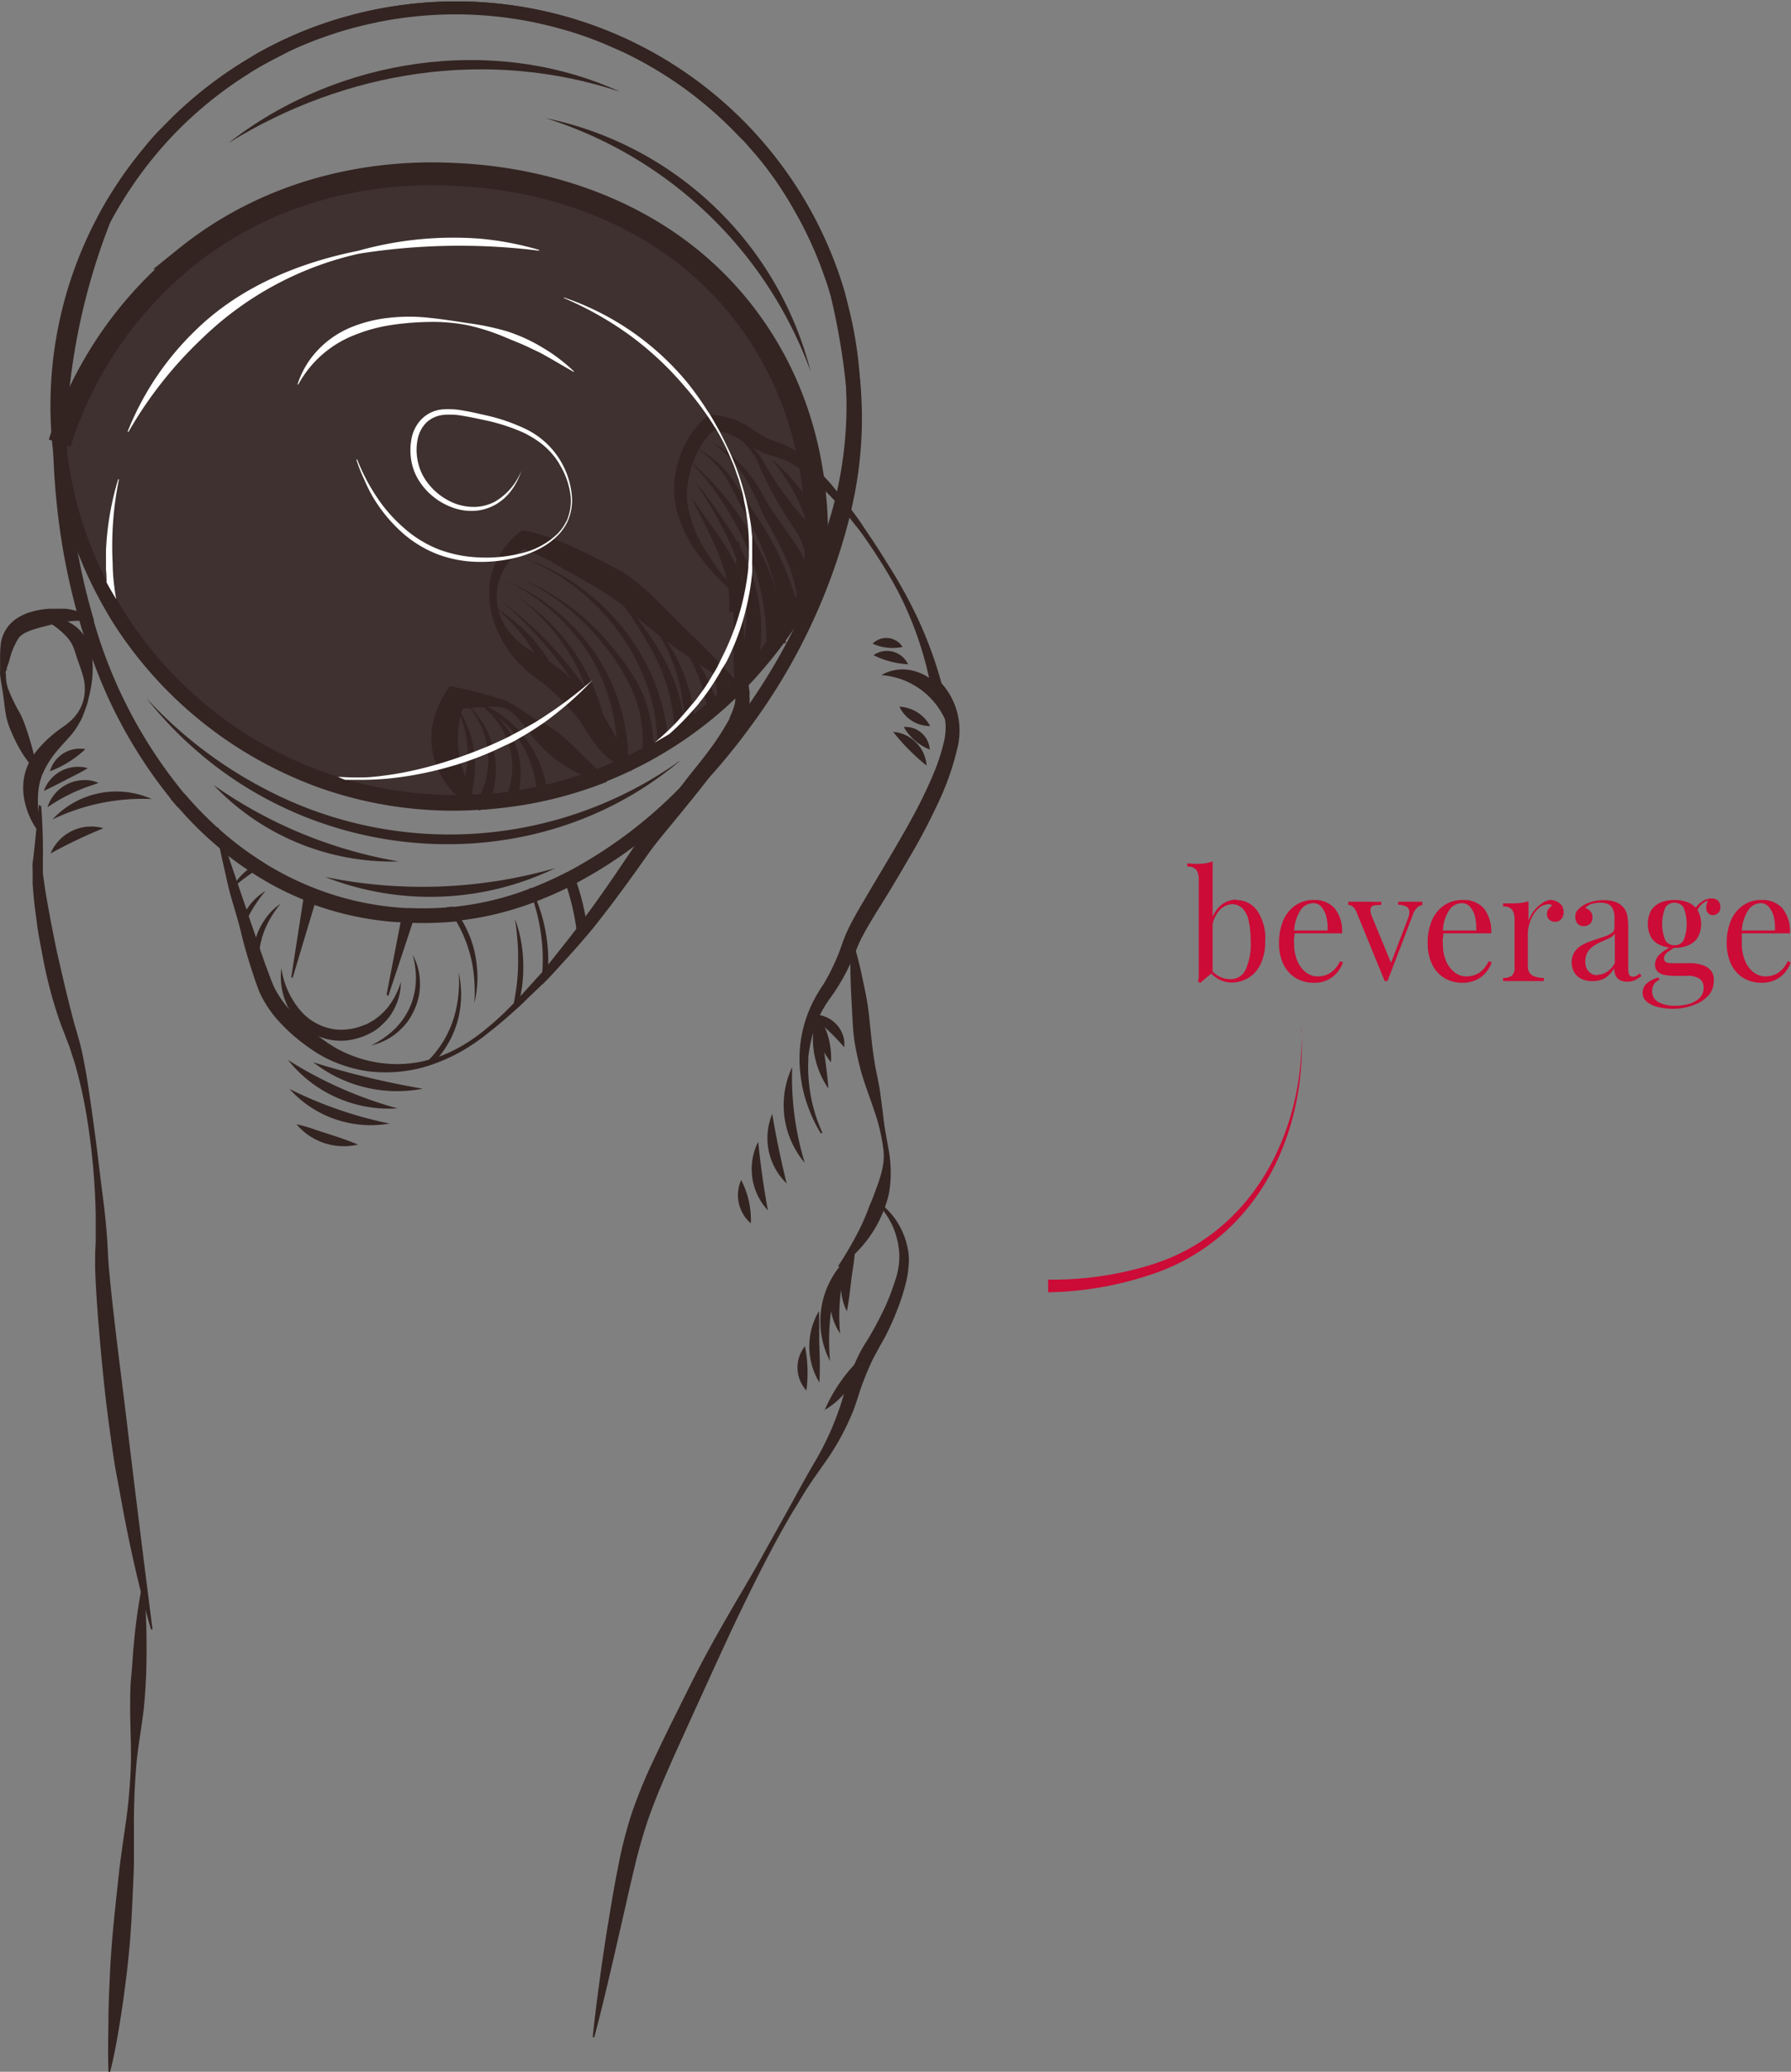<svg id="Livello_1" data-name="Livello 1" xmlns="http://www.w3.org/2000/svg" viewBox="0 0 185.05 214.04"><rect x="0" y="0" width="185.05" height="214.04" fill="#808080" stroke="none"/><defs><style>.cls-1,.cls-3{fill:#332421;}.cls-2{fill:none;stroke:#332421;stroke-miterlimit:10;stroke-width:2.36px;}.cls-3{isolation:isolate;opacity:0.85;}.cls-4{fill:#fff;}.cls-5{fill:#cc0b36;}</style></defs><path class="cls-1" d="M523,551.87v0c0,.72.1,1.45.19,2.16h0l.36.6c.18.31.37.62.57.92l.21.32c.26.4.54.81.83,1.23l.05.06.47.66c.49.65,1,1.34,1.59,2l.29.34a32.07,32.07,0,0,0,2.21,2.39l.34.34.3.3q1.27,1.21,2.73,2.4l.65.51.07.05.36.27.36.27.4.29q.85.62,1.71,1.17l.14.09.57.36.36.21c.56.35,1.12.65,1.68,1l1,.54.33.16.65.32.23.1c.48.24,1,.45,1.43.66l.45.19.42.17.49.19.13.05.66.24h1c.53,0,1-.06,1.57-.11A40.62,40.62,0,0,1,523,551.87Zm51.58,20.5c.88-.35,1.75-.73,2.62-1.15l.74-.37h0c.53-.26,1.06-.54,1.58-.84h0a41.23,41.23,0,0,0,8.43-6.25l.65-.66.66-.65c.54-.55,1.06-1.14,1.57-1.74a43.28,43.28,0,0,0,3-3.92h0a41.58,41.58,0,0,0,5.52-12c0-.14.08-.27.11-.4s.08-.29.11-.44a41.79,41.79,0,0,0,1.24-12.7v0a41.77,41.77,0,0,0-1.62-9.41v0a41.83,41.83,0,0,0-44.36-29.84,42.34,42.34,0,0,0-6.42,1.15l-1.24.34a44.39,44.39,0,0,0-4.24,1.5c-.4.16-.78.34-1.17.51l-.59.27c-.57.27-1.14.55-1.71.85l-.56.31c-.37.2-.74.41-1.1.65a42.49,42.49,0,0,0-8,6.1l-1.3,1.31a27.64,27.64,0,0,0-1.83,2.09,42,42,0,0,0-4.68,7,41.55,41.55,0,0,0-4.63,23.72h0a41.72,41.72,0,0,0,2.47,10.56,42.84,42.84,0,0,0,2.57,5.54c.33.59.66,1.17,1,1.74a42.19,42.19,0,0,0,20.2,16.88l.76.3a41.44,41.44,0,0,0,17.33,2.47c.51,0,1-.07,1.55-.12a42,42,0,0,0,11.37-2.75Zm-50.38-59.44a42.13,42.13,0,0,1,3.2-4.65l.39-.48.4-.48c.4-.47.81-.93,1.24-1.38a40.35,40.35,0,0,1,8.06-6.68c.34-.22.66-.42,1-.62.72-.43,1.46-.83,2.22-1.21.34-.18.69-.35,1-.52h0l.55-.26c.75-.34,1.52-.65,2.28-.95l1.15-.41a38.56,38.56,0,0,1,5-1.36c.34-.08.7-.15,1-.21,1-.19,2.12-.34,3.19-.45a40.29,40.29,0,0,1,15.29,1.39c.4.11.8.23,1.19.36a34,34,0,0,1,3.45,1.31c.51.21,1,.43,1.49.65a40.13,40.13,0,0,1,12,8.75,13.17,13.17,0,0,1,1,1l.26.3c.29.34.57.66.85,1,.55.65,1.08,1.38,1.58,2.09.27.38.52.76.78,1.15.41.65.82,1.3,1.2,2,.25.43.5.86.73,1.3.43.83.84,1.68,1.22,2.54.21.45.4.9.57,1.37.07.15.13.3.19.46.19.47.36,1,.53,1.45s.37,1.13.54,1.7h0a41.11,41.11,0,0,1,1.44,7.36c.06.61.11,1.21.14,1.81h0a40.42,40.42,0,0,1-.93,11.18c0,.17-.07.33-.12.49s-.07.32-.11.47a37,37,0,0,1-1.42,4.48c-.17.46-.36.92-.55,1.38h0l-.05.11c-.38.87-.78,1.73-1.21,2.57s-1,1.76-1.48,2.61-.94,1.48-1.45,2.19c-.71,1-1.47,2-2.28,2.95l-.7.8h0a5.79,5.79,0,0,1-.66.65h0l-.65.65-.15.15c-.29.3-.59.59-.88.87l-.87.79-.9.78c-.43.37-.87.72-1.31,1.07-.11.08-.22.18-.34.25h0l-.65.51,0,0q-.39.3-.81.57h0l-.19.13c-.22.16-.45.3-.65.45-.35.23-.71.45-1.06.65l-.4.24-1.13.65c-.49.27-1,.53-1.5.77l-1,.46-.17.07c-.87.41-1.77.78-2.67,1.1a38.36,38.36,0,0,1-4.58,1.39l-1.09.25c-.59.12-1.19.23-1.78.33l-1.2.18-1.31.15h-.3c-.41,0-.82.08-1.23.1s-.87,0-1.3.06a40.09,40.09,0,0,1-11.54-1.31l-.93-.26A40.62,40.62,0,0,1,523,551.76c-.23-.44-.44-.88-.66-1.31a40.18,40.18,0,0,1-3.57-12.89h0c-.06-.55-.1-1.11-.13-1.66h0v-.66a39.59,39.59,0,0,1,.85-10.24c0-.22.09-.45.15-.66a40.15,40.15,0,0,1,3.62-9.71v0a17.65,17.65,0,0,1,.89-1.66ZM523,551.87v0c0,.72.1,1.45.19,2.16h0l.36.6c.18.3.37.62.57.92l.21.32.83,1.23.05.06.47.66c.49.65,1,1.34,1.59,2l.29.34a32.07,32.07,0,0,0,2.21,2.39l.34.34.3.3q1.27,1.21,2.73,2.4l.65.51.07.05.36.27.36.27.4.29q.85.62,1.71,1.17l.14.09.57.36.36.21c.56.35,1.12.65,1.68,1l1,.54.33.16.65.32.23.1c.48.24,1,.45,1.43.66l.45.19.42.17.49.19.13.05.66.24h1c.53,0,1-.06,1.57-.11A40.62,40.62,0,0,1,523,551.87Z" transform="translate(-511.93 -491.64)"/><path class="cls-1" d="M553.49,586v-.06a0,0,0,0,1,0,0,.36.36,0,0,1,0-.09v0l.07-.1h0l.06-.06h0l.07-.06h.11a30,30,0,0,1-9.41-2s0,0,0,0a.62.62,0,0,1,.11.17h0a.5.5,0,0,1,0,.13V584a.54.54,0,0,1,0,.18v.1l-.24.78a31.19,31.19,0,0,0,8.8,1.85Zm0,0v-.06a0,0,0,0,1,0,0,.36.36,0,0,1,0-.09v0l.07-.1h0l.06-.06h0l.07-.06h.11a30,30,0,0,1-9.41-2s0,0,0,0a.62.62,0,0,1,.11.17h0a.5.5,0,0,1,0,.13V584a.54.54,0,0,1,0,.18v.1l-.24.78a31.19,31.19,0,0,0,8.8,1.85Zm6.12.66a32,32,0,0,0,7.46-1.87l.31-.11c1-.4,2.08-.86,3.1-1.37-.08-.26-.17-.5-.26-.75v-.07a.62.62,0,0,1,0-.27h0a.61.61,0,0,1,.07-.17.19.19,0,0,1,.06-.07l.06-.06.08-.06.07,0h0l-.06-.12a38.39,38.39,0,0,1-3.7,1.67l-.19.07a30.13,30.13,0,0,1-7.71,1.85h-.22l-.6.06a31,31,0,0,1-3.61.07H554a30.45,30.45,0,0,1-9.42-2l-.48-.19h0a31.3,31.3,0,0,1-4.73-2.39l-.48-.31a34,34,0,0,1-4.16-3.13l-.17-.16-.13-.11a36.76,36.76,0,0,1-3.42-3.53l-.12.09a.35.35,0,0,1,.08.16,0,0,0,0,1,0,0v.18h0v.08h0v0h0a.09.09,0,0,1,0,.07v0a.09.09,0,0,1,0,.05l0,0-.52.57a35.52,35.52,0,0,0,3.46,3.48c.33.29.66.58,1,.84l.32.27.37.29c.69.54,1.4,1,2.11,1.52l.5.33a31.68,31.68,0,0,0,5.23,2.73c.41.17.83.33,1.25.48a31.54,31.54,0,0,0,8.8,1.85c.45,0,.91.05,1.36.07a36.63,36.63,0,0,0,4.32-.17h0Zm0,0a32,32,0,0,0,7.46-1.87l.31-.11c1-.4,2.08-.86,3.1-1.37-.08-.26-.17-.5-.26-.75v-.07a.62.62,0,0,1,0-.27h0a.61.61,0,0,1,.07-.17.19.19,0,0,1,.06-.07l.06-.06.08-.06.07,0h0l-.06-.12a38.39,38.39,0,0,1-3.7,1.67l-.19.07a30.13,30.13,0,0,1-7.71,1.85h-.22l-.6.06a31,31,0,0,1-3.61.07H554a30.45,30.45,0,0,1-9.42-2l-.48-.19h0a31.3,31.3,0,0,1-4.73-2.39l-.48-.31a34,34,0,0,1-4.16-3.13l-.17-.16-.13-.11c.31,1.08.54,2,.65,2.46l.37.28c.69.55,1.4,1.05,2.11,1.53l.5.32a32.5,32.5,0,0,0,5.23,2.73c.41.17.83.33,1.25.48a31.26,31.26,0,0,0,8.8,1.85c.45,0,.91.06,1.36.07a34.52,34.52,0,0,0,4.32-.17h0Zm0,0a32,32,0,0,0,7.46-1.87l.31-.11c1-.4,2.08-.86,3.1-1.37-.08-.26-.17-.5-.26-.75v-.07a.62.62,0,0,1,0-.27h0a.61.61,0,0,1,.07-.17.19.19,0,0,1,.06-.07l.06-.06.08-.06.07,0h0l-.06-.12a38.39,38.39,0,0,1-3.7,1.67l-.19.07a30.13,30.13,0,0,1-7.71,1.85h-.22l-.6.06a31,31,0,0,1-3.61.07H554a30.45,30.45,0,0,1-9.42-2l-.48-.19h0a31.3,31.3,0,0,1-4.73-2.39l-.48-.31a34,34,0,0,1-4.16-3.13l-.17-.16-.13-.11c.31,1.08.54,2,.65,2.46l.37.28c.69.55,1.4,1.05,2.11,1.53l.5.32a32.5,32.5,0,0,0,5.23,2.73c.41.17.83.33,1.25.48a31.26,31.26,0,0,0,8.8,1.85c.45,0,.91.06,1.36.07a34.52,34.52,0,0,0,4.32-.17h0Zm-.93-1.32c.15.17.29.35.42.53s.36.54.52.81a32,32,0,0,0,7.46-1.86c-.15-.44-.3-.89-.47-1.35a30.13,30.13,0,0,1-7.71,1.85Zm11.88-3.5h0a.58.58,0,0,1,.73.34h0c.08.21.16.42.23.63a45.53,45.53,0,0,0,6-3.83h0c.82-1.18,1.68-2.25,2.54-3.34l2.12-2.61a47.35,47.35,0,0,1-11.66,8.71Zm-17,4.1a0,0,0,0,1,0,0,.36.36,0,0,1,0-.09v0l.07-.1h0l.06-.06h0l.07-.06h.11a30,30,0,0,1-9.41-2s0,0,0,0a.62.62,0,0,1,.11.17h0a.5.5,0,0,1,.05.13V584a.54.54,0,0,1,0,.18v.1l-.24.78a31.19,31.19,0,0,0,8.8,1.85l.17-.85Zm-14.16-5-.49-.31a33.16,33.16,0,0,1-4.15-3.13l-.17-.16c.11.32.22.66.33,1,0,.12.09.24.13.37s.06.16.08.23l.13.37.24.71c.69.55,1.4,1.05,2.11,1.53l.5.32.28-.2c.33-.23.66-.43,1-.68Zm49.52-14.54L589,566l-.72.85.65-.46Zm-29.25,20.31a32,32,0,0,0,7.46-1.86l.31-.12c1-.4,2.07-.85,3.1-1.36.35-.17.69-.35,1-.53a45.63,45.63,0,0,0,6-3.83h0c1-.74,2-1.53,2.93-2.38a57.55,57.55,0,0,0,5.76-5.82h0c1.11-1.3,2.19-2.65,3.23-4.08a61.78,61.78,0,0,0,10.23-21.57l.1-.4h0a2.05,2.05,0,0,1,.09-.43h0a41.34,41.34,0,0,0,.95-13.07v0a73.27,73.27,0,0,0-1.61-9.42v0a41.85,41.85,0,0,0-44.37-29.84,42.34,42.34,0,0,0-6.42,1.15l-1.24.35a42.62,42.62,0,0,0-4.24,1.49l-1.17.51-.58.27c-.58.28-1.15.56-1.72.86l-.56.3c-.37.2-.74.42-1.1.65a41.74,41.74,0,0,0-8,6.11l-1.31,1.31c-.66.65-1.24,1.37-1.83,2.08a42.83,42.83,0,0,0-4.68,7l0,.08a76.57,76.57,0,0,0-3.08,10.15l-.15.65a54.07,54.07,0,0,0-1.35,12.8v.05q.07,2.88.35,5.65a68.91,68.91,0,0,0,2.1,11.4h0l.16.55.14.48c.13.48.28.94.43,1.41h0c.3.94.61,1.86,1,2.76h0a49.4,49.4,0,0,0,8.06,14.21c.25.29.49.58.75.87a36.67,36.67,0,0,0,3.46,3.48c.33.29.66.58,1,.84l.32.27.37.29c.69.54,1.4,1,2.11,1.52l.5.33a32.5,32.5,0,0,0,5.23,2.73c.41.17.83.33,1.25.48a31.61,31.61,0,0,0,8.8,1.85c.45,0,.91,0,1.36.06a34.52,34.52,0,0,0,4.32-.16h0Zm-5.15-1.21H554a30.45,30.45,0,0,1-9.42-2l-.48-.19h0a31.3,31.3,0,0,1-4.73-2.39l-.48-.31a34,34,0,0,1-4.16-3.13l-.17-.16-.13-.11a36.76,36.76,0,0,1-3.42-3.53,49.27,49.27,0,0,1-9.38-17.84l0-.14a64.79,64.79,0,0,1-1.74-7.41c-.19-1.09-.35-2.19-.49-3.31h0c-.08-.57-.13-1.15-.19-1.73-.19-1.83-.31-3.7-.36-5.6v-2.74h0a66.34,66.34,0,0,1,4.46-20.27c.3-.56.6-1.11.93-1.65a42.13,42.13,0,0,1,3.2-4.65l.39-.48.4-.48c.4-.47.81-.93,1.23-1.39a40.71,40.71,0,0,1,8.07-6.67c.33-.22.65-.42,1-.62.73-.43,1.47-.83,2.23-1.21.34-.18.69-.35,1-.52h0l.56-.26c.75-.34,1.51-.65,2.28-.95l1.15-.41a38.87,38.87,0,0,1,4.94-1.36q.52-.12,1.05-.21c1-.19,2.12-.34,3.19-.45a40.29,40.29,0,0,1,15.29,1.39c.4.11.8.23,1.19.36a36.53,36.53,0,0,1,3.45,1.3l1.49.66a40.38,40.38,0,0,1,12,8.75,13.05,13.05,0,0,1,.94,1l.26.3c.3.34.58.66.85,1,.55.65,1.08,1.38,1.59,2.09.26.38.52.76.77,1.15.42.65.83,1.3,1.21,2,.25.43.49.87.72,1.3.44.83.85,1.68,1.23,2.54.2.45.39.9.57,1.37.07.15.12.3.18.45.19.48.36,1,.53,1.46s.37,1.13.54,1.7h0a71.15,71.15,0,0,1,1.58,9.15h0a39.27,39.27,0,0,1-.65,11.5l-.1.49a1.89,1.89,0,0,1-.11.47A51.81,51.81,0,0,1,597,549c-.21.66-.44,1.31-.65,2h0c-.12.32-.25.65-.38,1h0c-.21.55-.44,1.09-.65,1.64l-.06.14h0c-.44,1-.92,2.05-1.43,3.07h0a62.51,62.51,0,0,1-4.39,7.39c-.4.57-.8,1.14-1.21,1.69l-.13.2h0a62,62,0,0,1-6,7,47.16,47.16,0,0,1-11.67,8.71,36.17,36.17,0,0,1-3.7,1.68l-.19.06a30.15,30.15,0,0,1-7.71,1.86h-.22l-.6.05a31.08,31.08,0,0,1-3.61.09Zm-16.13-3.88a9.65,9.65,0,0,1,1-.65l-.49-.31a34.16,34.16,0,0,1-4.15-3.13l-.17-.16c.11.31.22.65.33.94,0,.13.09.24.13.37s.06.16.08.24.09.24.13.37l.24.71c.69.54,1.4,1,2.11,1.52l.5.33ZM553.49,586v-.1l0-.09v0l.07-.1h0l.07-.06h0l.07-.06h.12a30.11,30.11,0,0,1-9.42-2,.06.06,0,0,1,0,0,1,1,0,0,1,.11.17h0a.28.28,0,0,1,0,.13V584a.54.54,0,0,1,0,.18.17.17,0,0,1,0,.1l-.24.78a31.25,31.25,0,0,0,8.81,1.85Zm24-7h0c.82-1.18,1.67-2.25,2.54-3.34l2.12-2.61a47.35,47.35,0,0,1-11.66,8.71l.06.12h0a.57.57,0,0,1,.73.33h0c.08.2.15.41.22.62a44.69,44.69,0,0,0,6-3.84Zm-10.42,5.84.31-.12c-.08-.2-.17-.4-.26-.61s-.22-.46-.33-.69l-.19.07a30.13,30.13,0,0,1-7.71,1.85h-.22c.15.17.29.35.42.53s.36.54.52.81a31.85,31.85,0,0,0,7.45-1.84Zm-7.46,1.86a32,32,0,0,0,7.46-1.86l.31-.12c1-.4,2.07-.85,3.1-1.36-.08-.26-.18-.51-.26-.76v-.07a.57.57,0,0,1,0-.26h0a.49.49,0,0,1,.06-.17l.06-.07.07-.07.08,0,.07,0h0l-.06-.12a35.38,35.38,0,0,1-3.71,1.68l-.19.06a30,30,0,0,1-7.7,1.86h-.22l-.6.05a31.08,31.08,0,0,1-3.61.08H554a30.33,30.33,0,0,1-9.41-2l-.48-.2h0a30.79,30.79,0,0,1-4.73-2.38l-.48-.31a33.51,33.51,0,0,1-4.16-3.13l-.17-.16-.13-.12c.31,1.08.54,2,.65,2.46l.37.29c.69.54,1.4,1.05,2.11,1.52l.5.33a31.68,31.68,0,0,0,5.23,2.73c.41.17.83.33,1.24.48a31.68,31.68,0,0,0,8.81,1.85c.45,0,.91,0,1.36.06a34.59,34.59,0,0,0,4.32-.16h0Zm0,0a32,32,0,0,0,7.46-1.86l.31-.12c1-.4,2.07-.85,3.1-1.36-.08-.26-.18-.51-.26-.76v-.07a.57.57,0,0,1,0-.26h0a.49.49,0,0,1,.06-.17l.06-.07.07-.07.08,0,.07,0h0l-.06-.12a35.38,35.38,0,0,1-3.71,1.68l-.19.06a30,30,0,0,1-7.7,1.86h-.22l-.6.05a31.08,31.08,0,0,1-3.61.08H554a30.33,30.33,0,0,1-9.41-2l-.48-.2h0a30.79,30.79,0,0,1-4.73-2.38l-.48-.31a33.51,33.51,0,0,1-4.16-3.13l-.17-.16-.13-.12c.31,1.08.54,2,.65,2.46l.37.29c.69.54,1.4,1.05,2.11,1.52l.5.33a31.68,31.68,0,0,0,5.23,2.73c.41.17.83.33,1.24.48a31.68,31.68,0,0,0,8.81,1.85c.45,0,.91,0,1.36.06a34.59,34.59,0,0,0,4.32-.16h0Zm-6.13-.65v-.11s0,0,0-.08v0l.07-.1h0l.07-.07h0l.07-.05h.12a30.39,30.39,0,0,1-9.42-2,.06.06,0,0,1,0,0,.91.91,0,0,1,.11.16h0a.33.33,0,0,1,0,.13V584a.6.6,0,0,1,0,.19.17.17,0,0,1,0,.1l-.24.78a31.61,31.61,0,0,0,8.81,1.85Zm0,0v-.11s0,0,0-.08v0l.07-.1h0l.07-.07h0l.07-.05h.12a30.39,30.39,0,0,1-9.42-2,.06.06,0,0,1,0,0,.91.91,0,0,1,.11.16h0a.33.33,0,0,1,0,.13V584a.6.6,0,0,1,0,.19.17.17,0,0,1,0,.1l-.24.78a31.61,31.61,0,0,0,8.81,1.85Z" transform="translate(-511.93 -491.64)"/><path class="cls-1" d="M552,594.5a.16.16,0,0,1-.11-.19l1.45-7.49.17-.85a.17.17,0,0,1,0-.1.36.36,0,0,1,0-.09v0l.07-.1h0l.06-.06h0l.07-.06h.61a.72.72,0,0,1,.42.8v.09l-.19.56-2.49,7.5A.15.15,0,0,1,552,594.5Z" transform="translate(-511.93 -491.64)"/><path class="cls-1" d="M542.11,592.65a.14.14,0,0,1-.08-.09h0l1.24-8,.09-.62a.72.72,0,0,1,.71-.6h0l.48.19.05,0a.91.91,0,0,1,.11.16h0a.74.74,0,0,1,0,.14v.09a.54.54,0,0,1,0,.18.17.17,0,0,1,0,.1l-.24.78-2.28,7.61a.11.11,0,0,1-.12.07Z" transform="translate(-511.93 -491.64)"/><path class="cls-1" d="M530.82,574.47c-.18.18-.36.38-.53.57l-.75-.88c.14-.16.29-.33.45-.48a.56.56,0,0,1,.79,0h0l.07.08a.35.35,0,0,1,.08.16v.22h0v.07h0v0h0v.12l0,0Z" transform="translate(-511.93 -491.64)"/><path class="cls-1" d="M571.58,588.5v-.11a24.45,24.45,0,0,0-1.08-5.08c-.09-.26-.18-.51-.26-.76a.08.08,0,0,1,0-.07.57.57,0,0,1,0-.26h0a.49.49,0,0,1,.06-.17l.06-.07.07-.07.07,0,.08,0h0a.57.57,0,0,1,.73.34h0c.08.2.15.41.22.62a25.38,25.38,0,0,1,1.06,4.46C572.26,587.67,571.92,588.08,571.58,588.5Z" transform="translate(-511.93 -491.64)"/><path class="cls-1" d="M553.35,593.09a6.06,6.06,0,0,1-.51,2.41,6.7,6.7,0,0,1-.62,1.11,6.06,6.06,0,0,1-.87.95l-.24.22-.26.2a4,4,0,0,1-.56.35,6.56,6.56,0,0,1-1.19.51,7.29,7.29,0,0,1-1.31.29,7.06,7.06,0,0,1-1.3,0,5.8,5.8,0,0,1-2.49-.87,6.17,6.17,0,0,1-1.86-1.81,6.94,6.94,0,0,1-1.14-4.77,8.75,8.75,0,0,0,1.86,4.23A5.75,5.75,0,0,0,546.6,598a6.09,6.09,0,0,0,2.17-.19,10.24,10.24,0,0,0,1.06-.37,4.53,4.53,0,0,0,.48-.27l.24-.13.22-.17a6.09,6.09,0,0,0,1.57-1.63A8.07,8.07,0,0,0,553.35,593.09Z" transform="translate(-511.93 -491.64)"/><path class="cls-1" d="M567.92,592.78c0-.41.07-.83.07-1.25a17.26,17.26,0,0,0-.06-2.49,22.47,22.47,0,0,0-.38-2.46c-.14-.61-.3-1.2-.48-1.79-.14-.44-.3-.89-.47-1.35l.19-.07q.18.35.33.69c.11.24.18.41.26.61q.35.89.6,1.8a17.07,17.07,0,0,1,.59,5.08v.54C568.34,592.32,568.13,592.55,567.92,592.78Z" transform="translate(-511.93 -491.64)"/><path class="cls-1" d="M564.88,595.88a23.06,23.06,0,0,0,.47-2.74c.06-.55.09-1.09.11-1.64s0-1.09,0-1.64a30.15,30.15,0,0,0-.32-3.27,13.65,13.65,0,0,1,.77,3.27,15.82,15.82,0,0,1,0,3.37,19.83,19.83,0,0,1-.35,2Z" transform="translate(-511.93 -491.64)"/><path class="cls-1" d="M538.59,591.29l-.47-1.4a8.22,8.22,0,0,1,.17-1.09,6.89,6.89,0,0,1,1-2.15,5.79,5.79,0,0,1,1.63-1.64,11,11,0,0,0-1.25,1.86,9.28,9.28,0,0,0-.45,1c-.07.17-.12.34-.18.51s-.09.36-.14.53a10.16,10.16,0,0,0-.26,2.19Z" transform="translate(-511.93 -491.64)"/><path class="cls-1" d="M537.25,587.09c-.09-.26-.17-.53-.24-.79a6.41,6.41,0,0,1,.65-1.06,6.56,6.56,0,0,1,1.71-1.57,15.64,15.64,0,0,0-1.31,1.83A11.88,11.88,0,0,0,537.25,587.09Z" transform="translate(-511.93 -491.64)"/><path class="cls-1" d="M535.91,583.38c0-.09.1-.17.15-.26a5.78,5.78,0,0,1,.77-1,6.49,6.49,0,0,1,.73-.66,5.3,5.3,0,0,1,.45-.34,6.66,6.66,0,0,1,.85-.52l.48.31c-.34.21-.65.45-1,.65l-.28.2c-.31.22-.65.45-.93.66s-.65.53-1,.79Z" transform="translate(-511.93 -491.64)"/><path class="cls-1" d="M554.57,590.28a6.21,6.21,0,0,1,.75,2.82,6.31,6.31,0,0,1-.6,2.91,6.39,6.39,0,0,1-.78,1.31,7,7,0,0,1-1.05,1.06,6.28,6.28,0,0,1-2.61,1.26,9.53,9.53,0,0,0,2.34-1.6,7.44,7.44,0,0,0,1.61-2.24,6.15,6.15,0,0,0,.45-1.31,6.4,6.4,0,0,0,.21-1.37A8.77,8.77,0,0,0,554.57,590.28Z" transform="translate(-511.93 -491.64)"/><path class="cls-1" d="M555.81,601.56l.27-.26c.27-.26.51-.53.75-.81a10.82,10.82,0,0,0,2.06-3.93,12.91,12.91,0,0,0,.43-4.46,10.41,10.41,0,0,1,0,4.58,9.93,9.93,0,0,1-2.05,4.15c-.1.13-.21.24-.32.37A9.31,9.31,0,0,1,555.81,601.56Z" transform="translate(-511.93 -491.64)"/><path class="cls-1" d="M560.94,595.26a16.47,16.47,0,0,0-.18-3.84,13.94,13.94,0,0,0-1.17-3.62,11.3,11.3,0,0,0-.59-1.08,15.45,15.45,0,0,0-.92-1.36l.6-.05c.14.17.28.35.41.53s.36.54.52.81a9.75,9.75,0,0,1,.49.9c.15.3.27.61.4.91s.11.32.17.47l.15.47a12,12,0,0,1,.37,2A10.84,10.84,0,0,1,560.94,595.26Z" transform="translate(-511.93 -491.64)"/><path class="cls-1" d="M588.1,553.11a10.07,10.07,0,0,1-1-.81c-.32-.3-.66-.6-.93-.91a22.87,22.87,0,0,1-1.73-2,13.84,13.84,0,0,1-2.5-4.7,8.48,8.48,0,0,1-.33-2.74,3.3,3.3,0,0,1,0-.7l.11-.65a3.51,3.51,0,0,1,.14-.66c.05-.22.11-.44.18-.65a9.84,9.84,0,0,1,1.11-2.53,8.49,8.49,0,0,1,.84-1.13,6.26,6.26,0,0,1,.51-.52,3.22,3.22,0,0,1,.28-.24l.34-.25.2-.12h.27a8.18,8.18,0,0,1,2.48.6,8.49,8.49,0,0,1,1.16.6c.37.24.65.48,1,.65a7.9,7.9,0,0,0,.94.54,8.09,8.09,0,0,0,1,.42,10.21,10.21,0,0,1,1.15.46,7.22,7.22,0,0,1,1.1.65,12.79,12.79,0,0,1,1.84,1.61c.56.55,1.12,1.15,1.63,1.74,1,1.21,2,2.47,2.89,3.74l1.34,2c.44.66.85,1.31,1.28,2s.83,1.31,1.23,2,.79,1.37,1.15,2.07a42.18,42.18,0,0,1,3.47,8.8l-.13-.25a7.36,7.36,0,0,1,1.68,3,7.59,7.59,0,0,1,.13,3.45,27.92,27.92,0,0,1-2.13,6.14,63.26,63.26,0,0,1-3,5.66c-1.06,1.84-2.14,3.64-3.27,5.43-.54.89-1.09,1.78-1.54,2.66a13.94,13.94,0,0,0-.61,1.37c-.19.5-.41,1-.65,1.5a22.25,22.25,0,0,1-1.62,2.85c-.32.46-.62.85-.88,1.27a11.62,11.62,0,0,0-1.59,4.17l-.08.39-.05.37-.06.37v.38a13,13,0,0,0,0,1.53,16.41,16.41,0,0,0,1.45,6l-.15.08a14.62,14.62,0,0,1-1.37-2.88,13.36,13.36,0,0,1-.73-3.12,13.09,13.09,0,0,1,1.49-8c.27-.5.58-1,.84-1.37a21.45,21.45,0,0,0,1.38-2.7c.21-.47.38-.94.55-1.43a14.56,14.56,0,0,1,.62-1.54c.48-1,1-1.92,1.55-2.83,1.06-1.83,2.15-3.62,3.21-5.43s2.09-3.61,3-5.47c.45-.93.88-1.86,1.26-2.82a20.92,20.92,0,0,0,.91-2.88,6.12,6.12,0,0,0-1.23-5.35l-.1-.14v-.12a37.05,37.05,0,0,0-2.86-8.81c-.33-.69-.69-1.38-1.07-2.06s-.78-1.35-1.19-2-.84-1.31-1.31-2-.9-1.31-1.38-1.88a36.33,36.33,0,0,0-3.06-3.5c-.55-.55-1.11-1.06-1.7-1.56a12.63,12.63,0,0,0-1.79-1.31,7.1,7.1,0,0,0-1-.47,11,11,0,0,0-1.06-.35,8.33,8.33,0,0,1-1.18-.43,10,10,0,0,1-1.12-.59c-.36-.23-.65-.47-1-.66a6.76,6.76,0,0,0-.93-.47,7.8,7.8,0,0,0-2-.56l.46-.1a.82.82,0,0,0-.17.13l-.21.17a3.09,3.09,0,0,0-.41.4,6.43,6.43,0,0,0-.71.92,10.08,10.08,0,0,0-1,2.15,3.86,3.86,0,0,0-.17.58c0,.2-.12.39-.15.59l-.13.61a5.7,5.7,0,0,1-.06.58,7.57,7.57,0,0,0,.16,2.37,13.94,13.94,0,0,0,2,4.53c.45.71.95,1.4,1.47,2.07.26.34.54.66.81,1a7.71,7.71,0,0,0,.87.93Z" transform="translate(-511.93 -491.64)"/><path class="cls-1" d="M598.52,622.46a38.14,38.14,0,0,0,2.19-3.77c.32-.65.62-1.31.88-2,.12-.33.25-.65.4-1s.26-.66.38-1a18.32,18.32,0,0,0,.66-2c.08-.35.14-.7.19-1.06a6.37,6.37,0,0,0,0-1.07,19.09,19.09,0,0,0-1-4.28c-.46-1.41-1-2.73-1.4-4.23-.19-.74-.36-1.47-.5-2.22s-.22-1.5-.27-2.26-.08-1.48-.12-2.21-.08-1.47-.1-2.2a41.67,41.67,0,0,1,.06-4.47H600a40.77,40.77,0,0,1,1.11,4.35c.16.72.31,1.45.43,2.19s.2,1.47.27,2.2l.23,2.16c.09.71.19,1.43.31,2.13s.29,1.41.42,2.15.21,1.49.31,2.23.17,1.48.29,2.21l.39,2.19a13.44,13.44,0,0,1,.2,2.29,11.26,11.26,0,0,1-.22,2.32,12.69,12.69,0,0,1-5.11,7.41Z" transform="translate(-511.93 -491.64)"/><path class="cls-1" d="M602.79,615.91a7.38,7.38,0,0,1,2,2.24,8,8,0,0,1,1,2.89,6.35,6.35,0,0,1,0,1.57,9.64,9.64,0,0,1-.25,1.52,21.8,21.8,0,0,1-.92,2.87,28,28,0,0,1-1.23,2.74c-.24.44-.5.88-.73,1.31s-.46.82-.66,1.25c-.39.85-.76,1.74-1.07,2.61-.16.45-.29.9-.45,1.37s-.33,1-.52,1.42a26.05,26.05,0,0,1-2.93,5.23c-.57.81-1.13,1.6-1.66,2.41s-1,1.65-1.53,2.48c-2,3.38-3.74,6.87-5.44,10.38-.85,1.75-1.66,3.53-2.47,5.29l-2.43,5.32c-.8,1.78-1.62,3.55-2.4,5.33s-1.53,3.55-2.16,5.35a53.62,53.62,0,0,0-1.56,5.54c-.23.94-.45,1.89-.66,2.84l-.65,2.85c-.88,3.81-1.73,7.62-2.74,11.4h-.16c.2-2,.45-3.92.71-5.83.13-1,.27-2,.41-2.9s.29-2,.45-2.9l.48-2.89c.18-1,.35-2,.54-2.9a44.31,44.31,0,0,1,1.46-5.77,51.63,51.63,0,0,1,2.26-5.5q1.26-2.67,2.57-5.28c.87-1.75,1.73-3.51,2.65-5.23s1.9-3.44,2.88-5.13,2-3.37,2.94-5.08,1.91-3.41,2.85-5.12,1.88-3.45,2.87-5.13a29.4,29.4,0,0,0,2.39-5.23c.16-.44.3-.89.43-1.35s.26-1,.42-1.43a26,26,0,0,1,1.16-2.79,14.89,14.89,0,0,1,.74-1.31c.26-.39.51-.83.74-1.24.46-.81.89-1.67,1.31-2.55a27.41,27.41,0,0,0,1-2.65,7.74,7.74,0,0,0,.42-2.7,8.41,8.41,0,0,0-.61-2.71,8.22,8.22,0,0,0-1.56-2.39Z" transform="translate(-511.93 -491.64)"/><path class="cls-1" d="M534.5,577.14c.42,1.16.83,2.33,1.21,3.5l1.18,3.47c.2.58.4,1.16.59,1.75l.59,1.73.6,1.74c.19.58.4,1.16.6,1.74v.15h0l0-.15.48,1.3c.16.42.32.85.49,1.23a10.14,10.14,0,0,0,1.42,2.13,18.24,18.24,0,0,0,1.85,1.88,22.42,22.42,0,0,0,2.1,1.65c.37.26.72.48,1.1.7a12.81,12.81,0,0,0,1.18.57,13,13,0,0,0,2.53.79,12.56,12.56,0,0,0,5.32-.06h0c.59-.17,1.2-.31,1.78-.54a15.18,15.18,0,0,0,1.69-.78,18.11,18.11,0,0,0,3.08-2.12c1-.81,1.88-1.66,2.75-2.56s1.7-1.86,2.55-2.79l.11-.12h.19l-.3.15c.22-.27.45-.53.66-.8l.65-.82,1.31-1.65c.87-1.08,1.69-2.19,2.52-3.32s1.62-2.25,2.41-3.4,1.57-2.3,2.35-3.47,1.7-2.29,2.58-3.4,1.77-2.17,2.61-3.27,1.75-2.16,2.55-3.26a27,27,0,0,0,2.18-3.41l-.08.41a.62.62,0,0,1,0-.27.83.83,0,0,1,.14-.3,1.09,1.09,0,0,1,.29-.23.6.6,0,0,1,.27-.07l-.72.86a1.22,1.22,0,0,1,0-.27,1.11,1.11,0,0,1,.14-.29.86.86,0,0,1,.56-.31l-.66.47a6.71,6.71,0,0,0,.4-1,2.55,2.55,0,0,0,.15-.86l0-.54a2.93,2.93,0,0,0,0-.59l-.09-1.16c-.1-1.57-.1-3.12-.08-4.67,0-.77,0-1.54,0-2.31s0-1.55.1-2.32c.11-1.55.19-3.09.32-4.63h.17c.09,1.55.14,3.08.21,4.62s.17,3.07.25,4.58.2,3.06.38,4.57l.14,1.14a3.43,3.43,0,0,0,.08.56l0,.28a.88.88,0,0,0,0,.33,4.26,4.26,0,0,1-.17,1.42,8,8,0,0,1-.43,1.19l-.66.47a.77.77,0,0,0,.27-.08.92.92,0,0,0,.29-.23.76.76,0,0,0,.13-.29.57.57,0,0,0,0-.26l-.71.86a.84.84,0,0,0,.26-.07.81.81,0,0,0,.28-.24.73.73,0,0,0,.15-.29,1.13,1.13,0,0,0,0-.26l-.07.4a20.38,20.38,0,0,1-1,2c-.38.62-.77,1.21-1.18,1.79-.81,1.17-1.66,2.3-2.54,3.4s-1.77,2.19-2.66,3.27-1.79,2.15-2.57,3.27c-1.61,2.28-3.27,4.58-5,6.77-.43.56-.88,1.1-1.34,1.64s-.92,1.06-1.39,1.59l-1.42,1.56-.71.78c-.24.26-.49.51-.74.76l-.13.14h-.17l.3-.15-1.37,1.31c-.47.44-.9.9-1.37,1.31-.95.86-1.9,1.7-2.91,2.48-.49.4-1,.79-1.53,1.15s-1.07.7-1.63,1a18.2,18.2,0,0,1-3.56,1.48h0a14.78,14.78,0,0,1-5.65.47,13.51,13.51,0,0,1-2.81-.66,13.1,13.1,0,0,1-1.35-.54,12.72,12.72,0,0,1-1.31-.71,20.19,20.19,0,0,1-2.31-1.7,17.86,17.86,0,0,1-2-2,11.64,11.64,0,0,1-1.59-2.5c-.38-.92-.65-1.79-.94-2.68v-.15h0v.15c-.37-1.18-.72-2.36-1-3.55s-.66-2.38-1-3.56-.58-2.4-.86-3.6-.5-2.4-.74-3.61Z" transform="translate(-511.93 -491.64)"/><path class="cls-1" d="M515.49,571.12a12.13,12.13,0,0,1-1.73-2.48c-.24-.45-.45-.89-.65-1.36a8,8,0,0,1-.49-1.42c-.23-1-.27-2-.45-3-.08-.5-.18-1-.23-1.52a2.67,2.67,0,0,1,0-.4v-1.14a13.22,13.22,0,0,1,.06-1.54,3.74,3.74,0,0,1,.6-1.67c.09-.12.18-.26.28-.38l.34-.34.36-.29.38-.23a7.12,7.12,0,0,1,.79-.37c.26-.09.53-.16.79-.23a9,9,0,0,1,1.56-.22h1.58a5.43,5.43,0,0,1,2.92,1.19l-.07.16a9.59,9.59,0,0,0-2.83,0l-.32.06L518,556l-.69.15-.66.17-.65.17-.66.2a5.42,5.42,0,0,0-.56.22,2.32,2.32,0,0,0-.9.61,7.63,7.63,0,0,0-1,2.42l-.25.72c0,.13,0,.21-.09.32s0,.22,0,.33a4.45,4.45,0,0,0,.2,1.41,17.05,17.05,0,0,0,1.26,2.62,10.52,10.52,0,0,1,.56,1.34c.16.46.32.93.45,1.4a16.15,16.15,0,0,1,.66,2.93Z" transform="translate(-511.93 -491.64)"/><path class="cls-1" d="M516.51,555.39a5.3,5.3,0,0,1,1.73.2,4.62,4.62,0,0,1,1.62.87A4.1,4.1,0,0,1,521,558a8.09,8.09,0,0,1,.28.83,6.25,6.25,0,0,1,.18.86,10.87,10.87,0,0,1-.23,3.46c-.05.27-.13.55-.19.83a6,6,0,0,1-.25.82c-.09.27-.2.53-.3.81a4.79,4.79,0,0,1-.4.78,7.25,7.25,0,0,1-.47.75l-.28.36-.14.17-.14.15c-.36.41-.73.79-1.06,1.19a9.59,9.59,0,0,0-1.61,2.46c-.77,1.66-.6,3.79-.24,6l-.08.12h0l.06,0v-.1h0l-.12.14h0v-.06s0,0,.06,0h0l-.07.12a8.08,8.08,0,0,1-1.49-3.11,6.8,6.8,0,0,1-.18-1.8,5.6,5.6,0,0,1,.38-1.85,6,6,0,0,1,.92-1.61,12.44,12.44,0,0,1,1.21-1.31,13.57,13.57,0,0,1,1.31-1.07l.65-.46c.19-.17.4-.32.58-.51a4.34,4.34,0,0,0,1.3-2.77,4.83,4.83,0,0,0-.13-1.56c-.14-.5-.3-1-.48-1.49-.08-.25-.18-.48-.25-.73s-.16-.51-.24-.73a3.66,3.66,0,0,0-.66-1.15,8.4,8.4,0,0,0-2.44-1.87Z" transform="translate(-511.93 -491.64)"/><path class="cls-1" d="M516.19,574.94c.13,1.8.2,3.59.17,5.41V581c0,.21,0,.41,0,.61,0,.43.09.86.15,1.31.11.87.28,1.75.43,2.61l.24,1.31.26,1.31c.17.87.35,1.74.55,2.61.4,1.74.8,3.48,1.24,5.19l.34,1.31c.12.42.25.84.37,1.27s.25.89.36,1.34.19.89.28,1.31l.25,1.34.21,1.31c.13.89.27,1.78.39,2.68.25,1.78.49,3.57.7,5.35s.46,3.58.66,5.37c.09.9.17,1.8.23,2.72s.07,1.76.16,2.66c.16,1.77.35,3.55.56,5.33.4,3.56.88,7.11,1.3,10.67q1.28,10.68,2.65,21.37l-.16,0c-1-3.45-1.83-7-2.53-10.51-.36-1.76-.66-3.54-1-5.31s-.56-3.57-.81-5.34c-.48-3.57-.82-7.19-1.11-10.76-.14-1.8-.26-3.59-.32-5.4v-1.39c0-.48.05-.89.06-1.34v-2.67a71.16,71.16,0,0,0-1-10.7,47.15,47.15,0,0,0-1.21-5.23c-.14-.42-.28-.84-.41-1.26s-.31-.82-.46-1.24l-.49-1.27c-.15-.43-.31-.86-.45-1.31a45.79,45.79,0,0,1-1.36-5.27c-.17-.89-.34-1.78-.5-2.67s-.26-1.79-.38-2.69-.2-1.8-.26-2.71c0-.46,0-.92,0-1.39a6.27,6.27,0,0,1,0-.74l.09-.65c.2-1.77.36-3.56.57-5.35Z" transform="translate(-511.93 -491.64)"/><path class="cls-1" d="M526.78,655.42c.2,2.1.3,4.21.29,6.31a60.42,60.42,0,0,1-.27,6.31c-.23,2.09-.65,4.17-.81,6.26s-.24,4.2-.22,6.3v3.16c0,1-.06,2.1-.11,3.15-.09,2.1-.19,4.2-.39,6.3-.1,1-.21,2.09-.35,3.13l-.2,1.57-.23,1.56c-.32,2.08-.66,4.16-1.18,6.22h-.17c-.09-2.12,0-4.22,0-6.33l.05-1.57.07-1.57q.06-1.58.18-3.15c.15-2.09.38-4.17.6-6.26.11-1,.22-2.09.36-3.13s.29-2.09.44-3.12a57.33,57.33,0,0,0,.6-6.27c.08-2.1-.07-4.21-.06-6.31,0-1.05,0-2.1.11-3.15s.15-2.1.25-3.13a59.83,59.83,0,0,1,.87-6.27Z" transform="translate(-511.93 -491.64)"/><path class="cls-1" d="M577.1,571.32a9,9,0,0,1-3.27-2.29c-.88-1-1.4-2.17-2.18-3.17a23.36,23.36,0,0,0-3.79-3.78c-5.33-3.44-7.78-11-2.23-15.47l.25-.19.46.1c3.32.65,6.64,2.54,9.69,4.08,3,1.87,5.14,4.63,7.74,7,1.62,1.61,3.23,3.22,4.74,5l-.15.2a65.94,65.94,0,0,1-11.27-7.93c-2.43-2.17-5.48-3.56-8.29-5.26-.95-.5-2-1-3-1.4l.71-.1a5.74,5.74,0,0,0-2.7,7.65,5.82,5.82,0,0,0,.91,1.35c1.23,1.51,2.87,2.16,4.46,3.21a14.54,14.54,0,0,1,4.13,4.46c1,1.65,1.36,3.51,2.62,5,.39.48.84.91,1.26,1.41l-.14.21Z" transform="translate(-511.93 -491.64)"/><path class="cls-1" d="M574.5,572.48a13,13,0,0,1-7.76-5.05c-1-1.21-1.85-2.66-3.27-2.76s-3.07.21-4.54.19l1-.57a9.7,9.7,0,0,0-.53,5.38,13.51,13.51,0,0,0,2.3,5.5l-.16.21a8.13,8.13,0,0,1-4.94-8.77,9.92,9.92,0,0,1,1.83-4.08,42.23,42.23,0,0,1,5.18,1.31c1.61.47,2.72,1.68,4.19,2.38,2.08,1,3.58,2.75,5.23,4.33a17.34,17.34,0,0,1,1.59,1.73l-.13.23Z" transform="translate(-511.93 -491.64)"/><path class="cls-1" d="M593.78,601.88a30.18,30.18,0,0,0,1.3,9.9A9.25,9.25,0,0,1,593.78,601.88Z" transform="translate(-511.93 -491.64)"/><path class="cls-1" d="M591.72,606.72c.41,2.46.89,4.75,1.49,7.19A6.52,6.52,0,0,1,591.72,606.72Z" transform="translate(-511.93 -491.64)"/><path class="cls-1" d="M590.27,609.6c.24,2.42.56,4.68,1,7.09A6.27,6.27,0,0,1,590.27,609.6Z" transform="translate(-511.93 -491.64)"/><path class="cls-1" d="M588.51,613.55a9,9,0,0,1,1,4.48A3.85,3.85,0,0,1,588.51,613.55Z" transform="translate(-511.93 -491.64)"/><path class="cls-1" d="M596.48,595.75c.23,1.24.38,2.92.55,4.17s.41,2.91.49,4.18A9.21,9.21,0,0,1,596.48,595.75Z" transform="translate(-511.93 -491.64)"/><path class="cls-1" d="M596.05,595.94a8,8,0,0,1,1.74,5.45A8,8,0,0,1,596.05,595.94Z" transform="translate(-511.93 -491.64)"/><path class="cls-1" d="M595.55,596.5a3.15,3.15,0,0,1,3.6,2.6,3.08,3.08,0,0,1,0,.74A19.52,19.52,0,0,0,595.55,596.5Z" transform="translate(-511.93 -491.64)"/><path class="cls-1" d="M600.27,620.57c0,1-.26,2.27-.38,3.27s-.25,2.25-.46,3.27a5.9,5.9,0,0,1,.84-6.5Z" transform="translate(-511.93 -491.64)"/><path class="cls-1" d="M599.6,621.47a20.14,20.14,0,0,0-.87,7.94A6.23,6.23,0,0,1,599.6,621.47Z" transform="translate(-511.93 -491.64)"/><path class="cls-1" d="M599,622.12a23.65,23.65,0,0,0-1.31,10.14A9,9,0,0,1,599,622.12Z" transform="translate(-511.93 -491.64)"/><path class="cls-1" d="M596.54,627.1c.08,1.11,0,2.58.05,3.68s.07,2.56,0,3.69A7.19,7.19,0,0,1,596.54,627.1Z" transform="translate(-511.93 -491.64)"/><path class="cls-1" d="M595.1,630.72a14.08,14.08,0,0,1,.15,4.58A3.53,3.53,0,0,1,595.1,630.72Z" transform="translate(-511.93 -491.64)"/><path class="cls-1" d="M600.94,631.88a8,8,0,0,1-3.8,5.43A16.61,16.61,0,0,1,600.94,631.88Z" transform="translate(-511.93 -491.64)"/><path class="cls-1" d="M553,606.15a13.33,13.33,0,0,1-11.31-5A41.51,41.51,0,0,0,553,606.15Z" transform="translate(-511.93 -491.64)"/><path class="cls-1" d="M552.18,607.72a11.3,11.3,0,0,1-10.34-3.58A41.7,41.7,0,0,0,552.18,607.72Z" transform="translate(-511.93 -491.64)"/><path class="cls-1" d="M548.92,609.89a6.41,6.41,0,0,1-6.36-2.1,15.5,15.5,0,0,1,1.65.46c1.54.53,3.2,1,4.71,1.64Z" transform="translate(-511.93 -491.64)"/><path class="cls-1" d="M555.55,604.13a14.07,14.07,0,0,1-11.25-2.74,85.47,85.47,0,0,0,11.26,2.72Z" transform="translate(-511.93 -491.64)"/><path class="cls-1" d="M604.86,564.65a3.84,3.84,0,0,1,3.18,2A3.49,3.49,0,0,1,604.86,564.65Z" transform="translate(-511.93 -491.64)"/><path class="cls-1" d="M605.31,566.75a2.51,2.51,0,0,1,2.69,2.33h0A5.35,5.35,0,0,1,605.31,566.75Z" transform="translate(-511.93 -491.64)"/><path class="cls-1" d="M604.21,567.25a3.77,3.77,0,0,1,3.46,3.49A22,22,0,0,1,604.21,567.25Z" transform="translate(-511.93 -491.64)"/><path class="cls-1" d="M605.75,560.27a9.23,9.23,0,0,1-3.57-.94,2.42,2.42,0,0,1,3.38.6A2.27,2.27,0,0,1,605.75,560.27Z" transform="translate(-511.93 -491.64)"/><path class="cls-1" d="M605.18,558.48a5,5,0,0,1-3.09-.34,2,2,0,0,1,2.77-.06A2.08,2.08,0,0,1,605.18,558.48Z" transform="translate(-511.93 -491.64)"/><path class="cls-1" d="M516.85,575a4,4,0,0,1,3.68-2.76,3.3,3.3,0,0,1,1.58.29c-.51.19-1,.34-1.43.5a18.21,18.21,0,0,0-3.83,2Z" transform="translate(-511.93 -491.64)"/><path class="cls-1" d="M517.35,576.3a9,9,0,0,1,10.26-2.11A21.51,21.51,0,0,0,517.35,576.3Z" transform="translate(-511.93 -491.64)"/><path class="cls-1" d="M516.46,573.36A3.74,3.74,0,0,1,521,571c-.69.44-1.56.84-2.26,1.21S517.2,573,516.46,573.36Z" transform="translate(-511.93 -491.64)"/><path class="cls-1" d="M517.09,571.32a3.21,3.21,0,0,1,3.66-2.28A10.9,10.9,0,0,1,517.09,571.32Z" transform="translate(-511.93 -491.64)"/><path class="cls-1" d="M517.15,579.82a4.56,4.56,0,0,1,5.47-2.61A49.83,49.83,0,0,0,517.15,579.82Z" transform="translate(-511.93 -491.64)"/><path class="cls-1" d="M610,567.13a7.86,7.86,0,0,0-7-5.74C606.58,559.29,611.36,563.16,610,567.13Z" transform="translate(-511.93 -491.64)"/><path class="cls-2" d="M595.88,552.7c.47-3.13,2-16-6.27-27.59-10.13-14.21-26.75-15.24-30.27-15.43s-16.6-.8-28.24,8.59a40.2,40.2,0,0,0-13,19.14" transform="translate(-511.93 -491.64)"/><path class="cls-1" d="M596.17,549.75A19.29,19.29,0,0,0,591.56,539a20.39,20.39,0,0,1,6.63,10.41Z" transform="translate(-511.93 -491.64)"/><path class="cls-1" d="M595.37,551.49a8.15,8.15,0,0,0-1.27-5.08l-.65-1a37,37,0,0,1-3.33-6.28,7.89,7.89,0,0,0-3.27-3.18,8.11,8.11,0,0,1,3.69,2.93c.43.7.75,1.37,1.18,2a35.33,35.33,0,0,0,3.5,4.58,9.88,9.88,0,0,1,2.21,5.88l-2,.05Z" transform="translate(-511.93 -491.64)"/><path class="cls-1" d="M594.31,553.7c-.25-3.21-1.9-5.93-3.41-8.68a41.45,41.45,0,0,0-2.14-4.33,14.09,14.09,0,0,0-3.34-3.42,13.49,13.49,0,0,1,5.15,5.18c1.12,2.19,2.7,4,4,6.13a18,18,0,0,1,1.79,4.76l-2,.36Z" transform="translate(-511.93 -491.64)"/><path class="cls-1" d="M592.72,555.89a29.42,29.42,0,0,0-3-9.68c-.79-1.51-1.64-3.06-2.41-4.61a9.43,9.43,0,0,0-3.5-3.67,9.72,9.72,0,0,1,3.92,3.41c.92,1.49,1.89,2.89,2.86,4.38a30.85,30.85,0,0,1,4.09,9.8l-2,.39Z" transform="translate(-511.93 -491.64)"/><path class="cls-1" d="M591.1,558.16c.13-7-3.07-13.85-7.91-18.91a29.6,29.6,0,0,1,8.93,13.39,24.64,24.64,0,0,1,1,5.45Z" transform="translate(-511.93 -491.64)"/><path class="cls-1" d="M587.87,560.86c2.19-4.81,1.14-10.38-1.4-14.88a38.57,38.57,0,0,0-2.75-4.58,39.55,39.55,0,0,1,3.19,4.33c3.18,4.53,4.74,10.46,2.88,15.87l-1.92-.72Z" transform="translate(-511.93 -491.64)"/><path class="cls-1" d="M587.26,554.85c.4-4.24-2.14-8.11-3.88-11.8l1.87,2.65c2,2.68,3.81,5.66,4.06,9.1Z" transform="translate(-511.93 -491.64)"/><polygon class="cls-1" points="74.19 72.36 73.74 68.8 76.07 71.54 74.19 72.36 74.19 72.36"/><path class="cls-1" d="M585,564.78a17.92,17.92,0,0,0-3.56-7.92,18.53,18.53,0,0,1,4.66,7.63Z" transform="translate(-511.93 -491.64)"/><path class="cls-1" d="M582.61,566.41a17.07,17.07,0,0,0-1-5.88,18.18,18.18,0,0,0-1.25-2.77,16.88,16.88,0,0,0-1.73-2.53,17.22,17.22,0,0,1,2,2.38,17.58,17.58,0,0,1,1.54,2.7,18.1,18.1,0,0,1,1.58,6.08Z" transform="translate(-511.93 -491.64)"/><path class="cls-1" d="M581.62,567.26a19,19,0,0,0-.75-4.68,19.84,19.84,0,0,0-1.93-4.37c-.4-.7-.83-1.39-1.26-2.08a17.82,17.82,0,0,0-1.39-2,20.18,20.18,0,0,0-3.47-3.38,19.42,19.42,0,0,1,3.69,3.2,18.94,18.94,0,0,1,1.53,1.92c.47.65.94,1.3,1.39,2a20.6,20.6,0,0,1,2.25,4.41,19.29,19.29,0,0,1,1.08,4.87Z" transform="translate(-511.93 -491.64)"/><path class="cls-1" d="M579.87,568.54a19.62,19.62,0,0,0-1.1-6.12,21.26,21.26,0,0,0-2.94-5.55,22.66,22.66,0,0,0-4.4-4.51,21.72,21.72,0,0,0-5.55-3.13,22,22,0,0,1,5.71,2.88,23.63,23.63,0,0,1,4.69,4.41,22,22,0,0,1,3.27,5.6,20.77,20.77,0,0,1,1.44,6.37Z" transform="translate(-511.93 -491.64)"/><path class="cls-1" d="M578.3,569.22a13.2,13.2,0,0,0-.74-5.54,20.05,20.05,0,0,0-2.87-4.95,24.15,24.15,0,0,0-8.9-7.3,24.32,24.32,0,0,1,9.35,7c.61.77,1.21,1.53,1.78,2.36a15.44,15.44,0,0,1,1.44,2.61,14.16,14.16,0,0,1,1.07,5.89Z" transform="translate(-511.93 -491.64)"/><path class="cls-1" d="M575.68,570.47a19.26,19.26,0,0,0-.57-5.76,18.75,18.75,0,0,0-2.24-5.37,21.1,21.1,0,0,0-8.73-7.75,21.34,21.34,0,0,1,9.21,7.44,19.42,19.42,0,0,1,2.61,5.45,20.8,20.8,0,0,1,.89,6Z" transform="translate(-511.93 -491.64)"/><path class="cls-1" d="M575.45,570.22a45.08,45.08,0,0,0-4.83-8.9,39.3,39.3,0,0,0-3.19-4,39.78,39.78,0,0,0-3.68-3.55,38.31,38.31,0,0,1,7.36,7.18,45.82,45.82,0,0,1,5.42,8.78Z" transform="translate(-511.93 -491.64)"/><path class="cls-1" d="M573.66,568.71a19.91,19.91,0,0,0-2.3-8.5,20.62,20.62,0,0,0-5.8-6.79,20.79,20.79,0,0,1,9.25,15.2Z" transform="translate(-511.93 -491.64)"/><path class="cls-1" d="M568.29,561.56a16.37,16.37,0,0,0-5.28-7.19,16.88,16.88,0,0,1,6.33,6.73Z" transform="translate(-511.93 -491.64)"/><path class="cls-1" d="M567.39,573.38A11,11,0,0,0,566,568.8c-.14-.24-.28-.47-.43-.69a8,8,0,0,0-.48-.66,10.85,10.85,0,0,0-2.39-2.25,11.61,11.61,0,0,0-3-1.51,11.81,11.81,0,0,1,3.13,1.26,11.49,11.49,0,0,1,2.68,2.13c.19.22.38.42.56.65s.35.46.52.7a12.5,12.5,0,0,1,.86,1.51,12.26,12.26,0,0,1,1,3.35Z" transform="translate(-511.93 -491.64)"/><path class="cls-1" d="M564.31,573.76a8.21,8.21,0,0,0,.56-3,7.57,7.57,0,0,0-.66-3,8.33,8.33,0,0,0-1.78-2.58,10.26,10.26,0,0,0-2.61-1.88,10.28,10.28,0,0,1,2.77,1.67,8.79,8.79,0,0,1,2.1,2.53,8.35,8.35,0,0,1,1,3.21,9.24,9.24,0,0,1-.33,3.39Z" transform="translate(-511.93 -491.64)"/><path class="cls-1" d="M561.5,573.9a8.52,8.52,0,0,0,0-7.53,9.27,9.27,0,0,0-1.53-2.19,9.18,9.18,0,0,1,1.78,2.05,9.37,9.37,0,0,1,1.11,2.53,9.49,9.49,0,0,1-.27,5.58Z" transform="translate(-511.93 -491.64)"/><path class="cls-1" d="M559.53,573.36a10.93,10.93,0,0,0,.61-2.31,10.21,10.21,0,0,0,.08-2.41,10.37,10.37,0,0,0-1.56-4.63,10.74,10.74,0,0,1,2.34,7.12,11.91,11.91,0,0,1-.38,2.58Z" transform="translate(-511.93 -491.64)"/><path class="cls-3" d="M571.52,512a39.85,39.85,0,0,1,8,3.72,36,36,0,0,1,6.31,4.95,35,35,0,0,1,5.23,6.69,36.2,36.2,0,0,1,3.58,8.1,40.24,40.24,0,0,1,1.22,17.25,58.65,58.65,0,0,1-3.76,5.23,46.61,46.61,0,0,1-8.76,8.82A37.82,37.82,0,0,1,571,572.58a41,41,0,0,1-20.79,1.31A41.76,41.76,0,0,1,520.3,548,39,39,0,0,1,518,536.67a61.46,61.46,0,0,1,2.92-5.93,63.64,63.64,0,0,1,3.44-5.48,39.6,39.6,0,0,1,10.75-9.81,40.55,40.55,0,0,1,20.17-5.83A45.57,45.57,0,0,1,571.52,512Z" transform="translate(-511.93 -491.64)"/><path class="cls-1" d="M582.13,570.3c-14.3,12-35.78,11.12-49.77-1a39.59,39.59,0,0,1-5.3-5.53,44.55,44.55,0,0,0,12,9.25,41,41,0,0,0,43.07-2.75Z" transform="translate(-511.93 -491.64)"/><path class="cls-1" d="M553.13,580.64a25.4,25.4,0,0,1-19.14-7.9A47,47,0,0,0,553.13,580.64Z" transform="translate(-511.93 -491.64)"/><path class="cls-1" d="M569.33,581.32a29.71,29.71,0,0,1-23.82.92A49.88,49.88,0,0,0,569.33,581.32Z" transform="translate(-511.93 -491.64)"/><path class="cls-1" d="M576,501.12c-13.65-4.53-28.3-2.23-40.44,5.28C546.79,497.61,562.91,495.14,576,501.12Z" transform="translate(-511.93 -491.64)"/><path class="cls-1" d="M568.29,503.84A35.69,35.69,0,0,1,595.68,530,42.79,42.79,0,0,0,568.29,503.84Z" transform="translate(-511.93 -491.64)"/><path class="cls-4" d="M567.62,517.54a66.23,66.23,0,0,0-18.6.31,33.88,33.88,0,0,0-16.15,8.7,42,42,0,0,0-7.66,9.7l-.1,0a29.74,29.74,0,0,1,7-10.46c4.57-4.49,10.65-7,16.83-8.24a36.39,36.39,0,0,1,12.5-1.26,31.75,31.75,0,0,1,6.19,1.17v.11Z" transform="translate(-511.93 -491.64)"/><path class="cls-4" d="M581.07,567.49h0a26.38,26.38,0,0,0,2.13-2.1l.59-.66a5.17,5.17,0,0,0,.48-.59l.18-.22.46-.61h0l.31-.44c.4-.59.78-1.19,1.14-1.81a3.3,3.3,0,0,1,.18-.32L587,560c.21-.43.42-.86.6-1.3.06-.11.1-.23.15-.33a25.25,25.25,0,0,0,1.52-5l.06-.3a21.78,21.78,0,0,0,.32-2.41v-.43a7,7,0,0,1,0-.8c0-.66,0-1.31,0-2v-.29l-.08-.69a8.36,8.36,0,0,0-.12-1h0a28.57,28.57,0,0,0-1.18-4.74,25.37,25.37,0,0,0-1.13-2.76c-.31-.65-.65-1.36-1-2l-.25-.44c-.27-.48-.56-1-.86-1.42a31.49,31.49,0,0,0-2-2.82,28.3,28.3,0,0,0-12.84-8.9v.06a35.05,35.05,0,0,1,6.8,3.84,32.92,32.92,0,0,1,5.69,5.31,33.32,33.32,0,0,1,2.2,2.82l.19.27c.22.33.44.66.65,1,0,0,0,.07.08.11A23.78,23.78,0,0,1,587,538l.2.45.19.45c.13.3.27.6.38.9l.14.4.18.53c.06.15.11.3.17.46l.13.47.27.94.19,1a9.58,9.58,0,0,1,.19,1.07l.12.86a23.06,23.06,0,0,1,.15,3.11,9.43,9.43,0,0,1-.06,1.31v.36a26.36,26.36,0,0,1-2,7.7c-.19.44-.39.89-.6,1.3s-.32.66-.49,1l-.11.23c-.29.53-.6,1-.93,1.57a13.59,13.59,0,0,1-.9,1.3h0c-.25.36-.52.71-.79,1h0l-.19.23-.65.76c-.23.25-.37.42-.57.65l-.31.33a27.47,27.47,0,0,1-2.17,2h0Z" transform="translate(-511.93 -491.64)"/><path class="cls-4" d="M523.72,552.09c.06.49.13,1,.22,1.45-.35-.57-.69-1.14-1-1.73,0-.43,0-.85-.06-1.28v-2a29.71,29.71,0,0,1,1.26-7.37h.08a34.54,34.54,0,0,0-.65,8.67v0A19.8,19.8,0,0,0,523.72,552.09Z" transform="translate(-511.93 -491.64)"/><path class="cls-4" d="M551.91,572.09c-.83.07-1.66.11-2.48.12H547.6l-.77-.3c.53,0,1.06.05,1.59.05h1c.53,0,1.05-.06,1.57-.11l.62-.08c.72-.09,1.44-.21,2.16-.35a38.6,38.6,0,0,0,4.23-1.09c1.12-.35,2.24-.75,3.33-1.18l.77-.31c.46-.18.92-.39,1.37-.6L564,568c.43-.21.85-.43,1.27-.66l.4-.21.35-.19,1-.56.42-.25.17-.11.41-.26h0l1.08-.72a46.36,46.36,0,0,0,4.08-3.17h0v0a33.31,33.31,0,0,1-3.76,3.46c-.33.26-.65.51-1,.77l-.43.3-.26.17-.44.3c-.31.2-.62.4-.94.59l-.44.26-.47.27a10,10,0,0,1-1.31.66l-.65.31c-.65.31-1.31.59-2,.86a33.08,33.08,0,0,1-3.32,1.1A35.66,35.66,0,0,1,551.91,572.09Z" transform="translate(-511.93 -491.64)"/><path class="cls-4" d="M571.24,530.08c-1.17-.65-2.32-1.36-3.51-2l-.9-.43c-.3-.15-.6-.28-.9-.42l-1.84-.76a21.86,21.86,0,0,0-3.8-1.22,18.55,18.55,0,0,0-4-.35,29.24,29.24,0,0,0-4,.33,17.7,17.7,0,0,0-1.92.41c-.32.09-.66.19-.94.29s-.61.22-.91.34a11.29,11.29,0,0,0-5.77,5.09l-.08,0a9.15,9.15,0,0,1,2.08-3.53,9.71,9.71,0,0,1,1.58-1.36,10.22,10.22,0,0,1,1.83-1,14.39,14.39,0,0,1,4-1,18.64,18.64,0,0,1,4.09,0c1.35.14,2.69.35,4,.55a27.31,27.31,0,0,1,4,.83,17.08,17.08,0,0,1,3.72,1.69,17.38,17.38,0,0,1,3.26,2.47Z" transform="translate(-511.93 -491.64)"/><path class="cls-4" d="M548.84,539.12a19.77,19.77,0,0,0,2,3.84,15.56,15.56,0,0,0,2.83,3.23,12.06,12.06,0,0,0,3.62,2.22,13.27,13.27,0,0,0,4.18.82,14.59,14.59,0,0,0,4.27-.42,8,8,0,0,0,3.77-2,4.74,4.74,0,0,0,.66-.82c.1-.15.18-.31.27-.47a2.1,2.1,0,0,0,.2-.49,5,5,0,0,0,.25-2.11,7.85,7.85,0,0,0-1-3.05l-.26-.46-.3-.44a8,8,0,0,0-1.49-1.52,10.93,10.93,0,0,0-1.82-1.11,19.78,19.78,0,0,0-4.1-1.31c-.71-.15-1.42-.31-2.13-.42a7.24,7.24,0,0,0-2.08-.1,3,3,0,0,0-1.76.82,3.39,3.39,0,0,0-.88,1.76,5.49,5.49,0,0,0,0,2.06,5.34,5.34,0,0,0,.73,1.92,6.47,6.47,0,0,0,3.2,2.61,5.56,5.56,0,0,0,2.06.33,4.71,4.71,0,0,0,2-.54,6.43,6.43,0,0,0,2.74-3.21h0a6.78,6.78,0,0,1-1,2,5.4,5.4,0,0,1-1.63,1.49,5,5,0,0,1-2.13.66,5.63,5.63,0,0,1-2.23-.29,6.87,6.87,0,0,1-3.52-2.71,5.62,5.62,0,0,1-.85-2.11,6.3,6.3,0,0,1,0-2.29,3.91,3.91,0,0,1,1.05-2.07,3.46,3.46,0,0,1,2.12-1,8.09,8.09,0,0,1,2.25.13c.73.12,1.44.29,2.15.45a19.15,19.15,0,0,1,4.17,1.41,8.49,8.49,0,0,1,4.84,7,5.22,5.22,0,0,1-.29,2.18,4.15,4.15,0,0,1-.49,1,5.2,5.2,0,0,1-.69.86,7.37,7.37,0,0,1-1.78,1.31,10.91,10.91,0,0,1-2,.83,15,15,0,0,1-4.37.58,12.43,12.43,0,0,1-4.35-.82,12.09,12.09,0,0,1-3.74-2.36,15.91,15.91,0,0,1-2.78-3.4,16.65,16.65,0,0,1-1-2,15.42,15.42,0,0,1-.78-2Z" transform="translate(-511.93 -491.64)"/><path class="cls-5" d="M637.22,580.63V592.1l-.41.35-.42.35-.43.37-.26-.11a3.58,3.58,0,0,0,.09-.45v-10.1a1.73,1.73,0,0,0-.25-1,1.14,1.14,0,0,0-.94-.34v-.33c.33,0,.65.05,1,.05a6.36,6.36,0,0,0,.87-.06A3.61,3.61,0,0,0,637.22,580.63Zm2.45,4a2.6,2.6,0,0,1,2.13,1.06,5,5,0,0,1,.85,3.2,5.22,5.22,0,0,1-.48,2.37,3.27,3.27,0,0,1-3,1.89,2.9,2.9,0,0,1-1.51-.45,2.76,2.76,0,0,1-1.1-1.31l.32.17a2.54,2.54,0,0,0,2.16,1.24,1.69,1.69,0,0,0,1.58-.95,6.37,6.37,0,0,0,.53-3,9.33,9.33,0,0,0-.21-2.11,2.58,2.58,0,0,0-.65-1.27,1.54,1.54,0,0,0-1.08-.41,1.86,1.86,0,0,0-1.31.66,3.25,3.25,0,0,0-.75,1.91l-.19-.23a3.44,3.44,0,0,1,.94-2.07,2.51,2.51,0,0,1,1.79-.75Z" transform="translate(-511.93 -491.64)"/><path class="cls-5" d="M647.65,584.62a2.77,2.77,0,0,1,2.16.84,3.72,3.72,0,0,1,.78,2.61h-5.54v-.3h4.05a5.22,5.22,0,0,0-.13-1.42,2.5,2.5,0,0,0-.49-1,1.1,1.1,0,0,0-.87-.4,1.61,1.61,0,0,0-1.31.73,4.3,4.3,0,0,0-.66,2.29l.05.06c0,.16,0,.33-.05.52s0,.37,0,.56a4.47,4.47,0,0,0,.35,1.84,2.8,2.8,0,0,0,.9,1.17,2,2,0,0,0,1.15.4,2.74,2.74,0,0,0,.9-.15,2.34,2.34,0,0,0,.78-.49,3,3,0,0,0,.66-.93l.31.12a3.25,3.25,0,0,1-.57,1,2.95,2.95,0,0,1-2.36,1.1,3.54,3.54,0,0,1-2-.52,3.36,3.36,0,0,1-1.25-1.44,4.92,4.92,0,0,1-.43-2.11,5.84,5.84,0,0,1,.44-2.37,3.53,3.53,0,0,1,1.24-1.54A3.23,3.23,0,0,1,647.65,584.62Z" transform="translate(-511.93 -491.64)"/><path class="cls-5" d="M658.89,584.84v.31a.9.9,0,0,0-.55.27,2,2,0,0,0-.47.83L655.29,593H655l-2.86-7a1.51,1.51,0,0,0-.5-.74.83.83,0,0,0-.41-.13v-.33l.65,0h1.76a8.36,8.36,0,0,0,1,0v.33a5.36,5.36,0,0,0-.7.05.48.48,0,0,0-.4.31,1.49,1.49,0,0,0,.15.86l2,4.85-.1.08,1.79-4.69a1.67,1.67,0,0,0,.16-.82.62.62,0,0,0-.31-.47,2,2,0,0,0-.84-.19v-.31h2.48Z" transform="translate(-511.93 -491.64)"/><path class="cls-5" d="M663.06,584.62a2.78,2.78,0,0,1,2.16.84,3.81,3.81,0,0,1,.78,2.61h-5.54v-.3h4a5.22,5.22,0,0,0-.13-1.42,2.27,2.27,0,0,0-.49-1,1.11,1.11,0,0,0-.87-.4,1.61,1.61,0,0,0-1.31.73,4.2,4.2,0,0,0-.65,2.29l.05.06a1.94,1.94,0,0,1-.05.52,2.1,2.1,0,0,0,0,.56,4.46,4.46,0,0,0,.34,1.84,3,3,0,0,0,.9,1.17,2,2,0,0,0,1.16.4,2.68,2.68,0,0,0,.89-.15,2.29,2.29,0,0,0,.79-.49,3.32,3.32,0,0,0,.65-.93l.32.12a3.47,3.47,0,0,1-.57,1,3,3,0,0,1-1,.79,3,3,0,0,1-1.38.31,3.56,3.56,0,0,1-2-.52,3.4,3.4,0,0,1-1.24-1.44,5.08,5.08,0,0,1-.43-2.11,5.84,5.84,0,0,1,.44-2.37,3.53,3.53,0,0,1,1.24-1.54A3.27,3.27,0,0,1,663.06,584.62Z" transform="translate(-511.93 -491.64)"/><path class="cls-5" d="M672.07,584.62a1.47,1.47,0,0,1,.74.17,1.36,1.36,0,0,1,.51.44,1.19,1.19,0,0,1,.17.66,1,1,0,0,1-.24.69.78.78,0,0,1-.65.29.87.87,0,0,1-.58-.2.77.77,0,0,1-.25-.61.79.79,0,0,1,.16-.51,1.5,1.5,0,0,1,.37-.34.37.37,0,0,0-.33-.15,1.57,1.57,0,0,0-.89.28,2.73,2.73,0,0,0-.69.75,3.86,3.86,0,0,0-.44,1,3.32,3.32,0,0,0-.16,1v3.32a1.09,1.09,0,0,0,.45,1,2.41,2.41,0,0,0,1.21.26V593l-1,0h-3.22v-.33a1.38,1.38,0,0,0,.92-.24,1.15,1.15,0,0,0,.27-.89v-4.91a1.76,1.76,0,0,0-.25-1,1.12,1.12,0,0,0-.94-.33v-.33c.34,0,.65,0,1,0a6.35,6.35,0,0,0,.87-.05,4.89,4.89,0,0,0,.76-.16v2a4.59,4.59,0,0,1,.49-.93,3.35,3.35,0,0,1,.78-.77A1.82,1.82,0,0,1,672.07,584.62Z" transform="translate(-511.93 -491.64)"/><path class="cls-5" d="M676.4,593a2.35,2.35,0,0,1-1.11-.25,1.63,1.63,0,0,1-.72-.68,2.14,2.14,0,0,1-.25-1,1.89,1.89,0,0,1,.33-1.13,2.31,2.31,0,0,1,.82-.7,6.13,6.13,0,0,1,1.06-.45l1.06-.35a3.28,3.28,0,0,0,.83-.38.67.67,0,0,0,.32-.58v-1a2.06,2.06,0,0,0-.2-1,1,1,0,0,0-.53-.46,2.24,2.24,0,0,0-.73-.12,3.4,3.4,0,0,0-.84.11,1.29,1.29,0,0,0-.72.46.88.88,0,0,1,.52.31.86.86,0,0,1,.22.65.81.81,0,0,1-.25.66.94.94,0,0,1-.66.23.81.81,0,0,1-.65-.29,1.1,1.1,0,0,1-.21-.66,1,1,0,0,1,.2-.65,2.57,2.57,0,0,1,.52-.47,3.57,3.57,0,0,1,.93-.43,4.19,4.19,0,0,1,1.31-.18,3.44,3.44,0,0,1,1.1.15,2,2,0,0,1,.75.43,1.73,1.73,0,0,1,.54.92,5.76,5.76,0,0,1,.12,1.31v4.36a1.09,1.09,0,0,0,.12.56.43.43,0,0,0,.37.18.76.76,0,0,0,.33-.08,1.9,1.9,0,0,0,.37-.26l.18.27a7.39,7.39,0,0,1-.66.42,1.69,1.69,0,0,1-.8.16,1.49,1.49,0,0,1-.75-.16,1,1,0,0,1-.45-.46,1.73,1.73,0,0,1-.15-.78,2.93,2.93,0,0,1-1,1.06A2.72,2.72,0,0,1,676.4,593Zm.57-.66a1.68,1.68,0,0,0,1-.3,2.66,2.66,0,0,0,.81-.89V588.1a1.48,1.48,0,0,1-.55.45c-.24.12-.51.24-.79.36a5.25,5.25,0,0,0-.81.43,2,2,0,0,0-.65.65,1.84,1.84,0,0,0-.25,1,1.44,1.44,0,0,0,.33,1,1.18,1.18,0,0,0,1,.39Z" transform="translate(-511.93 -491.64)"/><path class="cls-5" d="M684.86,595.86a6.35,6.35,0,0,1-1.57-.17,2.8,2.8,0,0,1-1.19-.54,1.17,1.17,0,0,1-.45-.93,1.25,1.25,0,0,1,.45-1,2.9,2.9,0,0,1,1.19-.59l.1.25a1,1,0,0,0-.56.44,1.31,1.31,0,0,0-.2.74,1.23,1.23,0,0,0,.65,1.11,3.51,3.51,0,0,0,1.74.38,5.33,5.33,0,0,0,1.38-.18,2.51,2.51,0,0,0,1.11-.6,1.48,1.48,0,0,0,.44-1.12,1.12,1.12,0,0,0-.37-.86,2.23,2.23,0,0,0-1.45-.33H685a6.24,6.24,0,0,1-1-.08,1.56,1.56,0,0,1-.77-.33,1,1,0,0,1-.3-.77,1.51,1.51,0,0,1,.44-1,4.83,4.83,0,0,1,1.62-1l.19.14a6.31,6.31,0,0,0-.93.58.8.8,0,0,0-.39.65c0,.34.24.5.75.5h2a3.83,3.83,0,0,1,1.21.19,1.94,1.94,0,0,1,.91.6A1.57,1.57,0,0,1,689,593a2.26,2.26,0,0,1-.47,1.39,3.44,3.44,0,0,1-1.4,1A5.86,5.86,0,0,1,684.86,595.86Zm.07-6.29a3.5,3.5,0,0,1-1.39-.26,2.11,2.11,0,0,1-1-.8,3,3,0,0,1,0-2.83,2.19,2.19,0,0,1,1-.81,3.68,3.68,0,0,1,1.39-.25,3.74,3.74,0,0,1,1.41.25,2.22,2.22,0,0,1,1,.81,3,3,0,0,1,0,2.83,2.13,2.13,0,0,1-1,.8,3.5,3.5,0,0,1-1.39.26Zm0-.28a1.06,1.06,0,0,0,.94-.47,4.67,4.67,0,0,0,0-3.45,1.16,1.16,0,0,0-1.61-.25,1.48,1.48,0,0,0-.25.25,4.48,4.48,0,0,0,0,3.45,1.07,1.07,0,0,0,.94.47Zm2.27-3.37-.28-.11a2.23,2.23,0,0,1,.75-.94,1.78,1.78,0,0,1,1.11-.41,1,1,0,0,1,.65.22.91.91,0,0,1,.25.66.8.8,0,0,1-.25.65.94.94,0,0,1-.53.2.66.66,0,0,1-.44-.17.73.73,0,0,1-.24-.52,2,2,0,0,1,.23-.93l.2,0a2.73,2.73,0,0,0-.94.53,2.75,2.75,0,0,0-.5.77Z" transform="translate(-511.93 -491.64)"/><path class="cls-5" d="M693.92,584.62a2.77,2.77,0,0,1,2.16.84,3.72,3.72,0,0,1,.78,2.61h-5.54v-.3h4a5.22,5.22,0,0,0-.12-1.42,2.4,2.4,0,0,0-.5-1,1.08,1.08,0,0,0-.87-.4,1.57,1.57,0,0,0-1.27.73,4.21,4.21,0,0,0-.66,2.29l0,.06c0,.16,0,.33,0,.52v.56a4.63,4.63,0,0,0,.35,1.84,2.8,2.8,0,0,0,.9,1.17,2,2,0,0,0,1.15.4,2.74,2.74,0,0,0,.9-.15,2.19,2.19,0,0,0,.78-.49,3,3,0,0,0,.66-.93l.31.12a3.23,3.23,0,0,1-.56,1,3,3,0,0,1-2.38,1.1,3.56,3.56,0,0,1-2-.52,3.4,3.4,0,0,1-1.24-1.44,5.08,5.08,0,0,1-.43-2.11,5.84,5.84,0,0,1,.44-2.37,3.53,3.53,0,0,1,1.24-1.54A3.21,3.21,0,0,1,693.92,584.62Z" transform="translate(-511.93 -491.64)"/><path class="cls-5" d="M646.39,597.84c.65,11-4.65,21.92-15.57,25.49a35,35,0,0,1-10.59,1.82v-1.31a34.18,34.18,0,0,0,10.3-1.43c10.77-3.13,16.22-13.82,15.88-24.55Z" transform="translate(-511.93 -491.64)"/></svg>